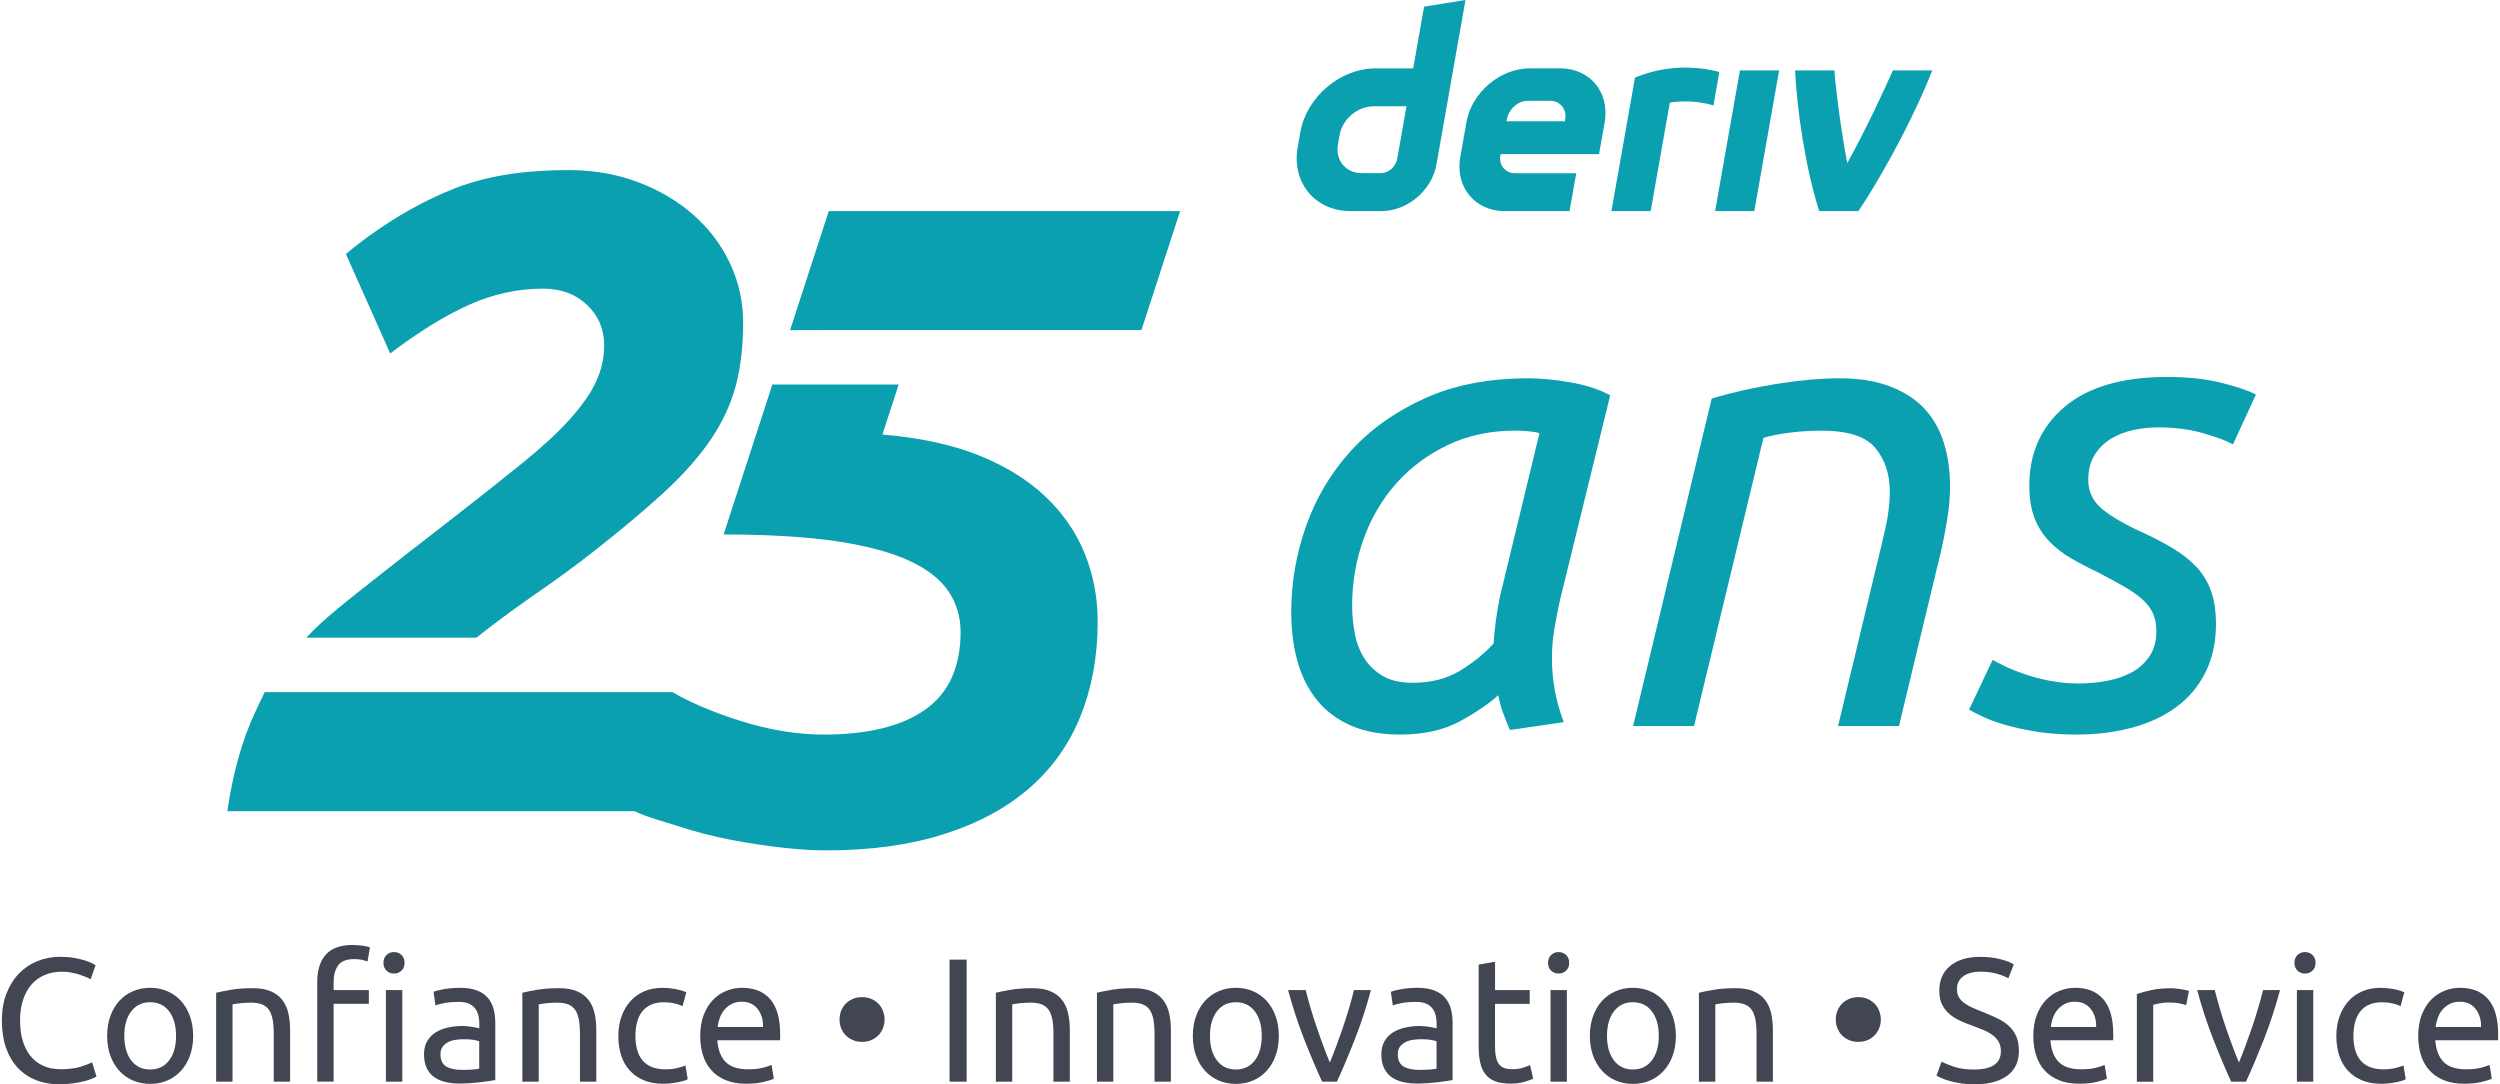 <svg width="166" height="72" viewBox="0 0 166 72" fill="none" xmlns="http://www.w3.org/2000/svg">
<g id="logo / brand / seawater / deriv-wordmark vertical-25 years-tagline-french">
<g id="logo">
<path d="M69.409 32.966C68.24 31.859 66.765 30.948 64.981 30.23C63.211 29.518 61.03 29.059 58.593 28.852L59.672 25.531H51.285L48.05 35.489C50.92 35.489 53.642 35.643 55.632 35.951C57.621 36.258 59.209 36.689 60.398 37.243C61.588 37.797 62.447 38.474 62.983 39.272C63.516 40.072 63.783 40.964 63.783 41.946C63.783 44.285 63.003 46.006 61.444 47.113C59.886 48.221 57.631 48.775 54.68 48.775C53.162 48.775 51.585 48.549 49.944 48.098C48.303 47.647 46.085 46.818 44.652 45.956H17.58C17.416 46.262 17.158 46.84 17.006 47.156C16.104 49.043 15.468 51.277 15.098 53.862H42.137C42.98 54.276 44.069 54.541 45.056 54.865C46.182 55.234 47.331 55.531 48.5 55.757C49.669 55.983 50.807 56.157 51.913 56.28C53.02 56.403 54.005 56.465 54.864 56.465C57.816 56.465 60.421 56.106 62.675 55.388C64.929 54.67 66.817 53.657 68.334 52.344C69.85 51.031 70.989 49.433 71.748 47.546C72.506 45.661 72.886 43.569 72.886 41.272C72.886 39.672 72.597 38.166 72.024 36.751C71.45 35.336 70.578 34.076 69.409 32.968V32.966Z" fill="#0AA0B0"/>
<path d="M55.032 14.014L52.462 21.919L75.792 21.915L78.36 14.014H55.032Z" fill="#0AA0B0"/>
<path d="M48.48 17.505C47.906 16.274 47.098 15.197 46.052 14.276C45.006 13.353 43.777 12.627 42.362 12.094C40.947 11.56 39.419 11.294 37.78 11.294C35.156 11.294 32.568 11.577 30.153 12.524C26.066 14.128 22.97 16.869 22.97 16.869L25.91 23.471C27.795 22.036 29.538 20.961 31.136 20.243C32.736 19.525 34.375 19.166 36.057 19.166C37.246 19.166 38.219 19.525 38.977 20.243C39.736 20.961 40.116 21.853 40.116 22.918C40.116 23.779 39.931 24.6 39.562 25.379C39.193 26.158 38.608 26.989 37.81 27.869C37.01 28.751 35.964 29.715 34.674 30.759C33.382 31.805 31.813 33.046 29.969 34.48C28 35.998 26.176 37.423 24.494 38.755C23.079 39.877 21.508 41.075 20.341 42.342H31.632C31.967 42.073 32.303 41.811 32.644 41.554C33.731 40.734 34.836 39.934 35.964 39.157C37.09 38.379 38.208 37.557 39.316 36.695C41.201 35.218 42.791 33.887 44.083 32.698C45.375 31.508 46.409 30.339 47.19 29.192C47.968 28.046 48.522 26.854 48.852 25.625C49.18 24.394 49.344 23.002 49.344 21.443C49.344 20.05 49.057 18.735 48.483 17.507L48.48 17.505Z" fill="#0AA0B0"/>
<path d="M94.558 0.443L93.836 4.541H91.327C88.987 4.541 86.755 6.437 86.341 8.779L86.166 9.776C85.754 12.116 87.317 14.014 89.657 14.014H91.749C93.456 14.014 95.081 12.633 95.38 10.927L97.308 0L94.558 0.443ZM92.777 10.539C92.685 11.066 92.211 11.495 91.684 11.495H90.412C89.36 11.495 88.656 10.641 88.841 9.587L88.95 8.966C89.136 7.913 90.139 7.058 91.192 7.058H93.391L92.775 10.539H92.777ZM113.884 14.014L115.531 4.673H118.134L116.487 14.014H113.88H113.884ZM114.165 4.779C114.033 5.52 113.902 6.26 113.773 7.001C112.538 6.617 111.266 6.74 110.875 6.816C110.452 9.214 110.03 11.614 109.607 14.014H107C107.353 12.008 108.563 5.153 108.563 5.153C109.41 4.802 111.492 4.088 114.165 4.777V4.779ZM103.605 4.539H101.579C99.603 4.539 97.721 6.139 97.372 8.116L96.962 10.438C96.613 12.414 97.932 14.016 99.907 14.016H104.219L104.662 11.505H100.609C99.95 11.505 99.509 10.972 99.628 10.313L99.642 10.233H106.177L106.551 8.116C106.899 6.141 105.581 4.539 103.605 4.539ZM103.933 7.915L103.917 8.051H100.032L100.053 7.932C100.17 7.273 100.771 6.695 101.431 6.695H102.949C103.601 6.695 104.042 7.263 103.933 7.917V7.915ZM128.297 4.673C127.409 7.033 125.374 11.048 123.403 14.014H120.796C119.891 11.191 119.307 7.259 119.196 4.673H121.803C121.85 5.516 122.228 8.648 122.659 10.834C123.84 8.707 125.145 5.916 125.688 4.673H128.297Z" fill="#0AA0B0"/>
<path d="M100.263 48.469C100.118 48.151 99.974 47.794 99.828 47.404C99.683 47.013 99.568 46.6 99.48 46.166C98.842 46.746 97.987 47.325 96.914 47.905C95.841 48.485 94.522 48.775 92.957 48.775C91.681 48.775 90.588 48.572 89.673 48.166C88.758 47.759 88.014 47.195 87.433 46.469C86.853 45.745 86.426 44.89 86.151 43.903C85.876 42.919 85.739 41.831 85.739 40.642C85.739 38.699 86.065 36.8 86.717 34.946C87.37 33.092 88.348 31.438 89.653 29.988C90.957 28.538 92.594 27.365 94.567 26.466C96.538 25.568 98.844 25.119 101.482 25.119C102.265 25.119 103.178 25.205 104.222 25.379C105.266 25.553 106.164 25.843 106.917 26.249L103.57 39.903C103.424 40.57 103.301 41.208 103.201 41.817C103.098 42.426 103.049 43.064 103.049 43.731C103.049 44.398 103.106 45.072 103.223 45.753C103.338 46.434 103.541 47.166 103.832 47.95L100.267 48.471L100.263 48.469ZM93.784 45.337C95.002 45.337 96.046 45.076 96.914 44.553C97.783 44.032 98.536 43.423 99.176 42.728C99.205 42.236 99.256 41.721 99.328 41.183C99.4 40.648 99.494 40.104 99.611 39.553L102.22 28.768C102.074 28.71 101.834 28.667 101.502 28.636C101.168 28.608 100.872 28.593 100.61 28.593C98.957 28.593 97.463 28.913 96.13 29.549C94.797 30.187 93.659 31.034 92.717 32.093C91.776 33.151 91.049 34.384 90.543 35.789C90.036 37.196 89.782 38.666 89.782 40.203C89.782 40.812 89.839 41.427 89.956 42.051C90.071 42.675 90.282 43.224 90.586 43.704C90.889 44.182 91.296 44.574 91.804 44.877C92.311 45.181 92.971 45.335 93.782 45.335L93.784 45.337Z" fill="#0AA0B0"/>
<path d="M112.481 48.209H108.438L113.656 26.466C114.99 26.06 116.432 25.734 117.982 25.488C119.533 25.242 120.917 25.119 122.136 25.119C123.44 25.119 124.564 25.299 125.506 25.662C126.447 26.025 127.208 26.517 127.789 27.141C128.367 27.765 128.796 28.517 129.071 29.401C129.346 30.285 129.483 31.25 129.483 32.294C129.483 32.96 129.424 33.664 129.309 34.402C129.192 35.141 129.048 35.887 128.874 36.642L126.09 48.209H122.048L124.614 37.512C124.817 36.7 125.012 35.875 125.2 35.034C125.389 34.193 125.483 33.397 125.483 32.642C125.483 31.483 125.163 30.519 124.527 29.75C123.89 28.983 122.702 28.597 120.963 28.597C120.239 28.597 119.527 28.64 118.831 28.729C118.136 28.815 117.556 28.932 117.092 29.077L112.483 48.211L112.481 48.209Z" fill="#0AA0B0"/>
<path d="M138.051 45.382C138.66 45.382 139.276 45.324 139.899 45.208C140.523 45.093 141.072 44.904 141.552 44.641C142.032 44.379 142.422 44.026 142.726 43.577C143.029 43.128 143.183 42.57 143.183 41.903C143.183 41.468 143.111 41.085 142.966 40.75C142.82 40.418 142.588 40.106 142.27 39.815C141.95 39.526 141.552 39.243 141.074 38.968C140.597 38.693 140.024 38.381 139.356 38.032C138.689 37.715 138.08 37.395 137.53 37.077C136.978 36.759 136.492 36.381 136.074 35.947C135.653 35.512 135.327 34.997 135.095 34.402C134.863 33.807 134.747 33.091 134.747 32.25C134.747 30.076 135.53 28.331 137.095 27.01C138.66 25.691 140.935 25.03 143.921 25.03C145.314 25.03 146.537 25.168 147.595 25.442C148.653 25.717 149.384 25.972 149.792 26.203L148.27 29.508C147.864 29.276 147.211 29.03 146.313 28.77C145.415 28.509 144.414 28.378 143.312 28.378C142.76 28.378 142.211 28.435 141.659 28.552C141.107 28.669 140.609 28.864 140.16 29.139C139.71 29.414 139.347 29.777 139.073 30.226C138.796 30.675 138.66 31.219 138.66 31.857C138.66 32.64 138.964 33.284 139.573 33.791C140.182 34.297 141.095 34.829 142.313 35.378C143.066 35.727 143.741 36.082 144.336 36.443C144.931 36.806 145.437 37.212 145.858 37.661C146.278 38.111 146.598 38.64 146.814 39.249C147.031 39.858 147.14 40.582 147.14 41.423C147.14 42.642 146.908 43.714 146.444 44.641C145.981 45.569 145.335 46.338 144.51 46.947C143.684 47.556 142.705 48.011 141.575 48.317C140.445 48.621 139.212 48.775 137.879 48.775C136.892 48.775 136.002 48.709 135.204 48.58C134.406 48.448 133.711 48.297 133.116 48.122C132.521 47.948 132.029 47.767 131.637 47.579C131.245 47.39 130.948 47.238 130.745 47.121L132.31 43.817C132.513 43.934 132.796 44.077 133.157 44.252C133.52 44.426 133.953 44.6 134.461 44.773C134.968 44.947 135.528 45.093 136.135 45.208C136.744 45.324 137.382 45.382 138.049 45.382H138.051Z" fill="#0AA0B0"/>
<path d="M3.935 71.998C3.367 71.998 2.848 71.903 2.38 71.717C1.913 71.53 1.511 71.257 1.176 70.898C0.842 70.54 0.581 70.099 0.399 69.571C0.216 69.046 0.124 68.443 0.124 67.764C0.124 67.085 0.226 66.484 0.434 65.957C0.641 65.432 0.92 64.989 1.271 64.63C1.621 64.271 2.031 63.998 2.499 63.812C2.967 63.625 3.465 63.531 3.997 63.531C4.331 63.531 4.634 63.553 4.903 63.6C5.172 63.648 5.406 63.701 5.605 63.764C5.804 63.826 5.966 63.89 6.091 63.951C6.216 64.013 6.302 64.06 6.347 64.091L6.019 65.026C5.949 64.979 5.847 64.93 5.715 64.874C5.582 64.819 5.432 64.766 5.266 64.71C5.098 64.655 4.915 64.612 4.716 64.575C4.518 64.54 4.316 64.521 4.113 64.521C3.685 64.521 3.299 64.595 2.957 64.743C2.614 64.891 2.321 65.106 2.081 65.385C1.839 65.666 1.654 66.006 1.525 66.408C1.396 66.811 1.332 67.26 1.332 67.758C1.332 68.257 1.389 68.681 1.502 69.079C1.615 69.477 1.785 69.817 2.011 70.103C2.237 70.388 2.52 70.607 2.858 70.763C3.197 70.919 3.592 70.997 4.046 70.997C4.569 70.997 5 70.942 5.344 70.833C5.687 70.724 5.945 70.626 6.115 70.541L6.407 71.477C6.351 71.516 6.255 71.565 6.115 71.623C5.976 71.682 5.799 71.737 5.588 71.793C5.377 71.848 5.133 71.893 4.852 71.932C4.571 71.971 4.267 71.992 3.939 71.992L3.935 71.998Z" fill="#414652"/>
<path d="M12.825 68.782C12.825 69.266 12.755 69.701 12.613 70.09C12.474 70.48 12.277 70.814 12.023 71.095C11.768 71.376 11.467 71.592 11.116 71.743C10.765 71.895 10.384 71.971 9.969 71.971C9.555 71.971 9.174 71.895 8.823 71.743C8.472 71.592 8.17 71.374 7.916 71.095C7.662 70.814 7.467 70.48 7.325 70.09C7.186 69.701 7.114 69.264 7.114 68.782C7.114 68.3 7.184 67.871 7.325 67.477C7.465 67.083 7.662 66.747 7.916 66.466C8.168 66.185 8.472 65.969 8.823 65.818C9.174 65.666 9.555 65.59 9.969 65.59C10.384 65.59 10.765 65.666 11.116 65.818C11.467 65.969 11.768 66.187 12.023 66.466C12.275 66.747 12.474 67.083 12.613 67.477C12.753 67.871 12.825 68.306 12.825 68.782ZM11.69 68.782C11.69 68.097 11.536 67.553 11.229 67.151C10.921 66.749 10.503 66.548 9.971 66.548C9.44 66.548 9.022 66.749 8.714 67.151C8.406 67.553 8.253 68.097 8.253 68.782C8.253 69.467 8.406 70.01 8.714 70.412C9.022 70.814 9.44 71.015 9.971 71.015C10.503 71.015 10.921 70.814 11.229 70.412C11.536 70.01 11.69 69.467 11.69 68.782Z" fill="#414652"/>
<path d="M14.354 65.918C14.605 65.857 14.935 65.789 15.347 65.719C15.759 65.65 16.235 65.615 16.773 65.615C17.257 65.615 17.657 65.682 17.977 65.82C18.297 65.957 18.551 66.148 18.742 66.392C18.933 66.638 19.068 66.931 19.146 67.274C19.224 67.617 19.263 67.996 19.263 68.408V71.821H18.176V68.642C18.176 68.269 18.151 67.949 18.1 67.684C18.049 67.42 17.965 67.204 17.848 67.042C17.731 66.878 17.575 66.759 17.38 66.685C17.185 66.612 16.943 66.575 16.656 66.575C16.539 66.575 16.418 66.579 16.293 66.587C16.168 66.595 16.049 66.605 15.936 66.616C15.823 66.626 15.72 66.64 15.632 66.657C15.542 66.673 15.479 66.683 15.44 66.692V71.823H14.352V65.918H14.354Z" fill="#414652"/>
<path d="M23.439 62.749C23.711 62.749 23.945 62.768 24.14 62.802C24.335 62.837 24.474 62.87 24.561 62.901L24.409 63.836C24.323 63.806 24.206 63.773 24.058 63.738C23.91 63.703 23.73 63.684 23.52 63.684C23.014 63.684 22.659 63.822 22.456 64.099C22.253 64.376 22.152 64.747 22.152 65.215V65.74H24.491V66.653H22.152V71.819H21.065V65.19C21.065 64.411 21.256 63.81 21.638 63.383C22.019 62.958 22.62 62.745 23.439 62.745V62.749ZM26.162 64.644C25.968 64.644 25.801 64.581 25.666 64.452C25.531 64.322 25.461 64.15 25.461 63.931C25.461 63.711 25.529 63.539 25.666 63.41C25.803 63.28 25.968 63.217 26.162 63.217C26.357 63.217 26.523 63.28 26.659 63.41C26.794 63.539 26.864 63.711 26.864 63.931C26.864 64.15 26.796 64.322 26.659 64.452C26.521 64.581 26.357 64.644 26.162 64.644ZM26.712 71.821H25.625V65.742H26.712V71.821Z" fill="#414652"/>
<path d="M30.549 65.59C30.986 65.59 31.353 65.647 31.654 65.76C31.954 65.873 32.196 66.033 32.378 66.24C32.561 66.447 32.692 66.692 32.77 66.977C32.848 67.262 32.887 67.576 32.887 67.918V71.717C32.793 71.733 32.663 71.754 32.495 71.78C32.327 71.807 32.138 71.834 31.929 71.856C31.718 71.879 31.49 71.901 31.246 71.92C31 71.938 30.758 71.949 30.516 71.949C30.173 71.949 29.858 71.914 29.568 71.844C29.279 71.774 29.031 71.663 28.82 71.512C28.608 71.36 28.446 71.159 28.329 70.909C28.212 70.658 28.155 70.359 28.155 70.008C28.155 69.657 28.223 69.385 28.36 69.143C28.498 68.901 28.682 68.706 28.916 68.558C29.15 68.41 29.423 68.302 29.735 68.23C30.046 68.16 30.375 68.125 30.717 68.125C30.826 68.125 30.939 68.131 31.055 68.144C31.172 68.156 31.283 68.17 31.388 68.191C31.492 68.211 31.585 68.228 31.663 68.244C31.741 68.261 31.796 68.271 31.827 68.279V67.975C31.827 67.797 31.808 67.619 31.769 67.444C31.73 67.27 31.66 67.114 31.558 66.977C31.457 66.841 31.318 66.73 31.144 66.648C30.967 66.566 30.74 66.525 30.461 66.525C30.102 66.525 29.788 66.55 29.519 66.601C29.25 66.653 29.049 66.704 28.916 66.759L28.787 65.859C28.926 65.797 29.16 65.736 29.488 65.678C29.817 65.621 30.169 65.59 30.553 65.59H30.549ZM30.641 71.04C30.898 71.04 31.127 71.034 31.324 71.022C31.523 71.009 31.689 70.989 31.82 70.958V69.145C31.743 69.106 31.615 69.073 31.441 69.046C31.267 69.019 31.053 69.005 30.803 69.005C30.639 69.005 30.467 69.017 30.282 69.04C30.1 69.063 29.931 69.112 29.78 69.186C29.628 69.26 29.501 69.36 29.4 69.489C29.3 69.618 29.248 69.787 29.248 69.998C29.248 70.388 29.373 70.658 29.622 70.81C29.872 70.962 30.21 71.038 30.639 71.038L30.641 71.04Z" fill="#414652"/>
<path d="M34.684 65.918C34.935 65.857 35.265 65.789 35.679 65.719C36.092 65.65 36.567 65.615 37.105 65.615C37.589 65.615 37.989 65.682 38.309 65.82C38.629 65.957 38.883 66.148 39.074 66.392C39.265 66.638 39.4 66.931 39.478 67.274C39.556 67.617 39.595 67.996 39.595 68.408V71.821H38.508V68.642C38.508 68.269 38.483 67.949 38.432 67.684C38.381 67.42 38.297 67.204 38.18 67.042C38.063 66.878 37.907 66.759 37.712 66.685C37.517 66.612 37.275 66.575 36.988 66.575C36.871 66.575 36.75 66.579 36.625 66.587C36.5 66.595 36.381 66.605 36.268 66.616C36.155 66.626 36.055 66.64 35.964 66.657C35.874 66.673 35.81 66.683 35.772 66.692V71.823H34.684V65.918Z" fill="#414652"/>
<path d="M44.038 71.963C43.547 71.963 43.117 71.885 42.745 71.729C42.374 71.573 42.062 71.356 41.81 71.075C41.556 70.794 41.367 70.461 41.244 70.076C41.119 69.69 41.057 69.263 41.057 68.796C41.057 68.328 41.125 67.9 41.263 67.51C41.4 67.12 41.593 66.784 41.841 66.499C42.091 66.213 42.397 65.992 42.758 65.832C43.121 65.672 43.523 65.592 43.968 65.592C44.241 65.592 44.514 65.615 44.786 65.662C45.059 65.709 45.32 65.783 45.57 65.883L45.324 66.806C45.16 66.728 44.971 66.667 44.758 66.62C44.544 66.572 44.315 66.55 44.075 66.55C43.468 66.55 43 66.741 42.678 67.122C42.354 67.504 42.192 68.061 42.192 68.794C42.192 69.122 42.229 69.421 42.303 69.694C42.376 69.967 42.493 70.201 42.653 70.396C42.813 70.591 43.018 70.74 43.267 70.845C43.517 70.95 43.82 71.003 44.179 71.003C44.468 71.003 44.729 70.976 44.963 70.921C45.197 70.865 45.379 70.808 45.513 70.746L45.664 71.659C45.603 71.698 45.513 71.735 45.396 71.77C45.279 71.805 45.145 71.836 44.998 71.864C44.85 71.891 44.692 71.916 44.524 71.934C44.356 71.953 44.194 71.963 44.038 71.963Z" fill="#414652"/>
<path d="M46.495 68.794C46.495 68.257 46.573 67.787 46.729 67.385C46.885 66.983 47.092 66.65 47.348 66.386C47.605 66.121 47.902 65.922 48.236 65.789C48.571 65.656 48.915 65.59 49.266 65.59C50.084 65.59 50.712 65.846 51.149 66.355C51.586 66.866 51.803 67.643 51.803 68.687V68.868C51.803 68.942 51.799 69.009 51.791 69.073H47.629C47.676 69.705 47.859 70.185 48.179 70.511C48.499 70.839 48.997 71.001 49.676 71.001C50.058 71.001 50.38 70.968 50.64 70.903C50.901 70.837 51.098 70.771 51.231 70.71L51.383 71.622C51.249 71.692 51.018 71.766 50.688 71.844C50.355 71.922 49.98 71.961 49.559 71.961C49.03 71.961 48.571 71.881 48.185 71.721C47.8 71.561 47.481 71.341 47.231 71.06C46.981 70.779 46.796 70.447 46.675 70.061C46.554 69.676 46.495 69.253 46.495 68.794ZM50.667 68.197C50.675 67.707 50.552 67.303 50.3 66.987C50.045 66.671 49.697 66.513 49.254 66.513C49.004 66.513 48.784 66.562 48.593 66.659C48.403 66.757 48.24 66.882 48.107 67.038C47.974 67.194 47.871 67.372 47.797 67.576C47.724 67.779 47.674 67.986 47.652 68.195H50.669L50.667 68.197Z" fill="#414652"/>
<path d="M58.736 67.695C58.736 67.898 58.701 68.088 58.631 68.267C58.561 68.445 58.461 68.601 58.333 68.735C58.204 68.868 58.048 68.975 57.866 69.057C57.683 69.139 57.474 69.18 57.24 69.18C57.006 69.18 56.797 69.139 56.615 69.057C56.432 68.975 56.276 68.868 56.147 68.735C56.018 68.601 55.919 68.445 55.849 68.267C55.78 68.088 55.745 67.898 55.745 67.695C55.745 67.492 55.78 67.311 55.849 67.129C55.919 66.946 56.02 66.788 56.147 66.655C56.276 66.521 56.432 66.415 56.615 66.333C56.797 66.251 57.006 66.21 57.24 66.21C57.474 66.21 57.683 66.251 57.866 66.333C58.048 66.415 58.204 66.521 58.333 66.655C58.463 66.788 58.561 66.946 58.631 67.129C58.701 67.311 58.736 67.502 58.736 67.695Z" fill="#414652"/>
<path d="M63.051 63.719H64.186V71.822H63.051V63.719Z" fill="#414652"/>
<path d="M66.126 65.918C66.376 65.857 66.706 65.789 67.121 65.719C67.533 65.65 68.009 65.615 68.546 65.615C69.03 65.615 69.43 65.682 69.75 65.82C70.07 65.957 70.325 66.148 70.515 66.392C70.706 66.638 70.841 66.931 70.919 67.274C70.997 67.617 71.036 67.996 71.036 68.408V71.821H69.949V68.642C69.949 68.269 69.924 67.949 69.873 67.684C69.822 67.42 69.738 67.204 69.621 67.042C69.504 66.878 69.348 66.759 69.153 66.685C68.958 66.612 68.716 66.575 68.429 66.575C68.312 66.575 68.191 66.579 68.066 66.587C67.941 66.595 67.822 66.605 67.709 66.616C67.596 66.626 67.496 66.64 67.406 66.657C67.315 66.673 67.252 66.683 67.213 66.692V71.823H66.126V65.918Z" fill="#414652"/>
<path d="M72.837 65.918C73.087 65.857 73.417 65.789 73.832 65.719C74.244 65.65 74.72 65.615 75.257 65.615C75.741 65.615 76.141 65.682 76.461 65.82C76.781 65.957 77.035 66.148 77.226 66.392C77.417 66.638 77.552 66.931 77.63 67.274C77.708 67.617 77.747 67.996 77.747 68.408V71.821H76.66V68.642C76.66 68.269 76.635 67.949 76.584 67.684C76.533 67.42 76.449 67.204 76.332 67.042C76.215 66.878 76.059 66.759 75.864 66.685C75.669 66.612 75.427 66.575 75.14 66.575C75.023 66.575 74.902 66.579 74.777 66.587C74.652 66.595 74.533 66.605 74.42 66.616C74.307 66.626 74.207 66.64 74.117 66.657C74.026 66.673 73.963 66.683 73.924 66.692V71.823H72.837V65.918Z" fill="#414652"/>
<path d="M84.914 68.782C84.914 69.266 84.845 69.701 84.703 70.09C84.564 70.48 84.367 70.814 84.112 71.095C83.858 71.376 83.556 71.592 83.206 71.743C82.855 71.895 82.473 71.971 82.059 71.971C81.645 71.971 81.263 71.895 80.912 71.743C80.562 71.592 80.26 71.374 80.006 71.095C79.751 70.814 79.557 70.48 79.415 70.09C79.276 69.701 79.204 69.264 79.204 68.782C79.204 68.3 79.274 67.871 79.415 67.477C79.555 67.083 79.751 66.747 80.006 66.466C80.258 66.185 80.562 65.969 80.912 65.818C81.263 65.666 81.645 65.59 82.059 65.59C82.473 65.59 82.855 65.666 83.206 65.818C83.556 65.969 83.858 66.187 84.112 66.466C84.365 66.747 84.561 67.083 84.703 67.477C84.843 67.871 84.914 68.306 84.914 68.782ZM83.78 68.782C83.78 68.097 83.626 67.553 83.319 67.151C83.011 66.749 82.592 66.548 82.061 66.548C81.53 66.548 81.111 66.749 80.804 67.151C80.496 67.553 80.342 68.097 80.342 68.782C80.342 69.467 80.496 70.01 80.804 70.412C81.111 70.814 81.53 71.015 82.061 71.015C82.592 71.015 83.009 70.814 83.319 70.412C83.626 70.01 83.78 69.467 83.78 68.782Z" fill="#414652"/>
<path d="M91.029 65.742C90.726 66.88 90.369 67.971 89.958 69.016C89.548 70.059 89.154 70.995 88.771 71.822H87.788C87.407 70.995 87.011 70.059 86.601 69.016C86.191 67.971 85.836 66.88 85.53 65.742H86.699C86.793 66.123 86.904 66.531 87.031 66.964C87.159 67.397 87.296 67.826 87.442 68.25C87.585 68.675 87.733 69.087 87.881 69.483C88.028 69.881 88.17 70.236 88.301 70.548C88.434 70.236 88.574 69.881 88.722 69.483C88.869 69.085 89.015 68.675 89.161 68.25C89.304 67.826 89.442 67.397 89.571 66.964C89.7 66.531 89.811 66.125 89.903 65.742H91.029Z" fill="#414652"/>
<path d="M94.115 65.59C94.552 65.59 94.919 65.647 95.221 65.76C95.52 65.873 95.762 66.033 95.945 66.24C96.127 66.447 96.259 66.692 96.337 66.977C96.415 67.262 96.453 67.576 96.453 67.918V71.717C96.359 71.733 96.23 71.754 96.062 71.78C95.893 71.807 95.705 71.834 95.496 71.856C95.284 71.879 95.057 71.901 94.812 71.92C94.566 71.938 94.324 71.949 94.082 71.949C93.74 71.949 93.424 71.914 93.135 71.844C92.845 71.774 92.597 71.663 92.386 71.512C92.175 71.36 92.013 71.159 91.896 70.909C91.779 70.658 91.721 70.359 91.721 70.008C91.721 69.657 91.789 69.385 91.927 69.143C92.064 68.901 92.249 68.706 92.482 68.558C92.716 68.41 92.989 68.302 93.301 68.23C93.613 68.16 93.941 68.125 94.283 68.125C94.392 68.125 94.505 68.131 94.622 68.144C94.739 68.156 94.849 68.17 94.954 68.191C95.059 68.211 95.151 68.228 95.229 68.244C95.307 68.261 95.362 68.271 95.393 68.279V67.975C95.393 67.797 95.374 67.619 95.335 67.444C95.297 67.27 95.227 67.114 95.124 66.977C95.024 66.841 94.884 66.73 94.71 66.648C94.534 66.566 94.306 66.525 94.027 66.525C93.668 66.525 93.354 66.55 93.085 66.601C92.817 66.653 92.616 66.704 92.482 66.759L92.353 65.859C92.493 65.797 92.727 65.736 93.055 65.678C93.383 65.621 93.736 65.59 94.119 65.59H94.115ZM94.207 71.04C94.464 71.04 94.694 71.034 94.89 71.022C95.089 71.009 95.255 70.989 95.387 70.958V69.145C95.309 69.106 95.182 69.073 95.007 69.046C94.833 69.019 94.62 69.005 94.369 69.005C94.205 69.005 94.033 69.017 93.848 69.04C93.666 69.063 93.498 69.112 93.346 69.186C93.194 69.26 93.067 69.36 92.966 69.489C92.866 69.618 92.815 69.787 92.815 69.998C92.815 70.388 92.94 70.658 93.188 70.81C93.438 70.962 93.777 71.038 94.205 71.038L94.207 71.04Z" fill="#414652"/>
<path d="M99.269 65.742H101.573V66.655H99.269V69.461C99.269 69.764 99.292 70.016 99.339 70.216C99.386 70.414 99.456 70.57 99.55 70.683C99.645 70.796 99.762 70.876 99.901 70.923C100.041 70.97 100.205 70.993 100.391 70.993C100.72 70.993 100.982 70.956 101.181 70.882C101.38 70.808 101.517 70.755 101.595 70.724L101.807 71.625C101.698 71.68 101.507 71.748 101.234 71.83C100.962 71.912 100.65 71.953 100.299 71.953C99.887 71.953 99.544 71.9 99.275 71.795C99.007 71.69 98.789 71.532 98.627 71.321C98.463 71.11 98.348 70.851 98.283 70.544C98.217 70.236 98.184 69.879 98.184 69.473V64.048L99.271 63.861V65.744L99.269 65.742Z" fill="#414652"/>
<path d="M103.491 64.644C103.296 64.644 103.13 64.581 102.995 64.451C102.857 64.322 102.79 64.15 102.79 63.931C102.79 63.711 102.857 63.539 102.995 63.41C103.13 63.28 103.296 63.217 103.491 63.217C103.686 63.217 103.852 63.28 103.988 63.41C104.123 63.539 104.193 63.711 104.193 63.931C104.193 64.15 104.125 64.322 103.988 64.451C103.85 64.581 103.686 64.644 103.491 64.644ZM104.041 71.821H102.954V65.742H104.041V71.821Z" fill="#414652"/>
<path d="M111.278 68.782C111.278 69.266 111.208 69.701 111.066 70.09C110.927 70.48 110.73 70.814 110.475 71.095C110.221 71.376 109.92 71.592 109.569 71.743C109.218 71.895 108.837 71.971 108.422 71.971C108.008 71.971 107.626 71.895 107.276 71.743C106.925 71.592 106.623 71.374 106.369 71.095C106.115 70.814 105.92 70.48 105.778 70.09C105.639 69.701 105.567 69.264 105.567 68.782C105.567 68.3 105.637 67.871 105.778 67.477C105.918 67.083 106.115 66.747 106.369 66.466C106.621 66.185 106.925 65.969 107.276 65.818C107.626 65.666 108.008 65.59 108.422 65.59C108.837 65.59 109.218 65.666 109.569 65.818C109.92 65.969 110.221 66.187 110.475 66.466C110.728 66.747 110.925 67.083 111.066 67.477C111.206 67.871 111.278 68.306 111.278 68.782ZM110.143 68.782C110.143 68.097 109.989 67.553 109.682 67.151C109.374 66.749 108.956 66.548 108.424 66.548C107.893 66.548 107.475 66.749 107.167 67.151C106.859 67.553 106.705 68.097 106.705 68.782C106.705 69.467 106.859 70.01 107.167 70.412C107.475 70.814 107.893 71.015 108.424 71.015C108.956 71.015 109.372 70.814 109.682 70.412C109.989 70.01 110.143 69.467 110.143 68.782Z" fill="#414652"/>
<path d="M112.809 65.918C113.06 65.857 113.39 65.789 113.804 65.719C114.216 65.65 114.692 65.615 115.23 65.615C115.714 65.615 116.114 65.682 116.434 65.82C116.754 65.957 117.008 66.148 117.199 66.392C117.389 66.638 117.525 66.931 117.603 67.274C117.681 67.617 117.72 67.996 117.72 68.408V71.821H116.633V68.642C116.633 68.269 116.608 67.949 116.557 67.684C116.505 67.42 116.421 67.204 116.304 67.042C116.188 66.878 116.032 66.759 115.837 66.685C115.642 66.612 115.4 66.575 115.113 66.575C114.996 66.575 114.875 66.579 114.75 66.587C114.625 66.595 114.506 66.605 114.393 66.616C114.28 66.626 114.179 66.64 114.089 66.657C113.999 66.673 113.935 66.683 113.896 66.692V71.823H112.809V65.918Z" fill="#414652"/>
<path d="M124.886 67.695C124.886 67.898 124.851 68.088 124.781 68.267C124.711 68.445 124.611 68.601 124.484 68.735C124.354 68.868 124.199 68.975 124.016 69.057C123.833 69.139 123.624 69.18 123.39 69.18C123.157 69.18 122.947 69.139 122.765 69.057C122.582 68.975 122.426 68.868 122.297 68.735C122.168 68.601 122.069 68.445 122 68.267C121.93 68.088 121.895 67.898 121.895 67.695C121.895 67.492 121.93 67.311 122 67.129C122.069 66.946 122.17 66.788 122.297 66.655C122.426 66.521 122.582 66.415 122.765 66.333C122.947 66.251 123.157 66.21 123.39 66.21C123.624 66.21 123.833 66.251 124.016 66.333C124.199 66.415 124.354 66.521 124.484 66.655C124.613 66.788 124.711 66.946 124.781 67.129C124.851 67.311 124.886 67.502 124.886 67.695Z" fill="#414652"/>
<path d="M131.083 71.015C132.269 71.015 132.859 70.609 132.859 69.799C132.859 69.549 132.806 69.338 132.701 69.161C132.597 68.985 132.453 68.833 132.275 68.706C132.096 68.579 131.891 68.466 131.661 68.374C131.432 68.279 131.188 68.187 130.931 68.093C130.636 67.992 130.355 67.877 130.09 67.748C129.826 67.619 129.596 67.467 129.401 67.293C129.206 67.118 129.052 66.909 128.94 66.667C128.827 66.425 128.769 66.134 128.769 65.791C128.769 65.081 129.011 64.528 129.493 64.132C129.977 63.734 130.642 63.535 131.493 63.535C131.983 63.535 132.431 63.588 132.833 63.693C133.235 63.797 133.528 63.912 133.715 64.037L133.352 64.96C133.188 64.86 132.943 64.759 132.621 64.663C132.297 64.567 131.922 64.517 131.493 64.517C131.276 64.517 131.073 64.54 130.886 64.587C130.699 64.634 130.535 64.704 130.396 64.798C130.256 64.893 130.144 65.012 130.064 65.155C129.982 65.299 129.941 65.469 129.941 65.664C129.941 65.881 129.984 66.066 130.07 66.214C130.156 66.361 130.277 66.493 130.433 66.605C130.589 66.718 130.769 66.821 130.976 66.915C131.184 67.01 131.411 67.102 131.659 67.196C132.01 67.336 132.332 67.477 132.623 67.617C132.915 67.756 133.169 67.924 133.384 68.119C133.598 68.314 133.764 68.546 133.881 68.814C133.998 69.083 134.055 69.409 134.055 69.791C134.055 70.501 133.797 71.046 133.278 71.428C132.759 71.809 132.029 72 131.085 72C130.765 72 130.472 71.979 130.203 71.936C129.934 71.893 129.694 71.842 129.483 71.785C129.272 71.727 129.091 71.664 128.94 71.598C128.788 71.532 128.669 71.475 128.583 71.428L128.921 70.492C129.1 70.593 129.372 70.708 129.74 70.831C130.107 70.956 130.554 71.017 131.083 71.017V71.015Z" fill="#414652"/>
<path d="M135.012 68.794C135.012 68.257 135.09 67.787 135.246 67.385C135.402 66.983 135.609 66.65 135.866 66.386C136.122 66.121 136.419 65.922 136.754 65.789C137.088 65.656 137.433 65.59 137.783 65.59C138.602 65.59 139.23 65.846 139.666 66.355C140.103 66.866 140.321 67.643 140.321 68.687V68.868C140.321 68.942 140.317 69.009 140.308 69.073H136.147C136.194 69.705 136.376 70.185 136.696 70.511C137.016 70.839 137.515 71.001 138.194 71.001C138.575 71.001 138.897 70.968 139.158 70.903C139.418 70.837 139.615 70.771 139.748 70.71L139.9 71.622C139.767 71.692 139.535 71.766 139.205 71.844C138.873 71.922 138.497 71.961 138.077 71.961C137.548 71.961 137.088 71.881 136.702 71.721C136.317 71.561 135.999 71.341 135.749 71.06C135.498 70.779 135.314 70.447 135.193 70.061C135.072 69.676 135.012 69.253 135.012 68.794ZM139.186 68.197C139.195 67.707 139.072 67.303 138.819 66.987C138.565 66.671 138.216 66.513 137.773 66.513C137.523 66.513 137.303 66.562 137.113 66.659C136.922 66.757 136.76 66.882 136.627 67.038C136.493 67.194 136.391 67.372 136.317 67.576C136.243 67.779 136.194 67.986 136.171 68.195H139.188L139.186 68.197Z" fill="#414652"/>
<path d="M144.131 65.615C144.226 65.615 144.332 65.621 144.453 65.633C144.574 65.645 144.693 65.66 144.81 65.68C144.927 65.701 145.034 65.719 145.132 65.74C145.229 65.76 145.303 65.777 145.348 65.793L145.161 66.741C145.075 66.71 144.933 66.673 144.734 66.63C144.535 66.587 144.281 66.566 143.969 66.566C143.766 66.566 143.565 66.587 143.366 66.63C143.167 66.673 143.036 66.702 142.974 66.718V71.828H141.887V66.004C142.144 65.91 142.464 65.824 142.845 65.742C143.227 65.66 143.655 65.619 144.131 65.619V65.615Z" fill="#414652"/>
<path d="M151.392 65.742C151.089 66.88 150.732 67.971 150.322 69.016C149.911 70.059 149.518 70.995 149.134 71.822H148.152C147.77 70.995 147.374 70.059 146.964 69.016C146.554 67.971 146.199 66.88 145.893 65.742H147.062C147.157 66.123 147.267 66.531 147.395 66.964C147.522 67.397 147.659 67.826 147.805 68.25C147.948 68.675 148.096 69.087 148.244 69.483C148.392 69.881 148.533 70.236 148.664 70.548C148.798 70.236 148.937 69.881 149.085 69.483C149.232 69.085 149.378 68.675 149.524 68.25C149.667 67.826 149.805 67.397 149.934 66.964C150.063 66.531 150.174 66.125 150.266 65.742H151.392Z" fill="#414652"/>
<path d="M153.052 64.644C152.857 64.644 152.691 64.581 152.555 64.451C152.418 64.322 152.35 64.15 152.35 63.931C152.35 63.711 152.418 63.539 152.555 63.41C152.691 63.28 152.857 63.217 153.052 63.217C153.247 63.217 153.413 63.28 153.548 63.41C153.683 63.539 153.753 63.711 153.753 63.931C153.753 64.15 153.685 64.322 153.548 64.451C153.411 64.581 153.247 64.644 153.052 64.644ZM153.601 71.821H152.514V65.742H153.601V71.821Z" fill="#414652"/>
<path d="M158.114 71.963C157.624 71.963 157.193 71.885 156.822 71.729C156.45 71.573 156.138 71.356 155.886 71.075C155.632 70.794 155.443 70.461 155.32 70.076C155.195 69.69 155.133 69.263 155.133 68.796C155.133 68.328 155.201 67.9 155.339 67.51C155.476 67.12 155.669 66.784 155.917 66.499C156.167 66.213 156.473 65.992 156.834 65.832C157.197 65.672 157.599 65.592 158.044 65.592C158.317 65.592 158.59 65.615 158.862 65.662C159.135 65.709 159.396 65.783 159.646 65.883L159.4 66.806C159.236 66.728 159.047 66.667 158.834 66.62C158.62 66.572 158.391 66.55 158.151 66.55C157.544 66.55 157.076 66.741 156.754 67.122C156.43 67.504 156.268 68.061 156.268 68.794C156.268 69.122 156.305 69.421 156.378 69.694C156.452 69.967 156.569 70.201 156.729 70.396C156.889 70.591 157.094 70.74 157.343 70.845C157.593 70.95 157.896 71.003 158.255 71.003C158.544 71.003 158.805 70.976 159.039 70.921C159.273 70.865 159.455 70.808 159.589 70.746L159.74 71.659C159.679 71.698 159.589 71.735 159.472 71.77C159.355 71.805 159.221 71.836 159.074 71.864C158.926 71.891 158.768 71.916 158.6 71.934C158.432 71.953 158.27 71.963 158.114 71.963Z" fill="#414652"/>
<path d="M160.569 68.794C160.569 68.257 160.647 67.787 160.803 67.385C160.959 66.983 161.166 66.65 161.422 66.386C161.679 66.121 161.976 65.922 162.31 65.789C162.645 65.656 162.989 65.59 163.34 65.59C164.158 65.59 164.786 65.846 165.223 66.355C165.66 66.866 165.877 67.643 165.877 68.687V68.868C165.877 68.942 165.873 69.009 165.865 69.073H161.703C161.75 69.705 161.933 70.185 162.253 70.511C162.573 70.839 163.071 71.001 163.75 71.001C164.132 71.001 164.454 70.968 164.714 70.903C164.975 70.837 165.172 70.771 165.305 70.71L165.457 71.622C165.324 71.692 165.092 71.766 164.762 71.844C164.429 71.922 164.054 71.961 163.633 71.961C163.104 71.961 162.645 71.881 162.259 71.721C161.873 71.561 161.556 71.341 161.305 71.06C161.055 70.779 160.87 70.447 160.749 70.061C160.628 69.676 160.569 69.253 160.569 68.794ZM164.743 68.197C164.751 67.707 164.628 67.303 164.376 66.987C164.122 66.671 163.773 66.513 163.33 66.513C163.08 66.513 162.86 66.562 162.669 66.659C162.479 66.757 162.317 66.882 162.183 67.038C162.05 67.194 161.947 67.372 161.874 67.576C161.8 67.779 161.75 67.986 161.728 68.195H164.745L164.743 68.197Z" fill="#414652"/>
</g>
</g>
</svg>
